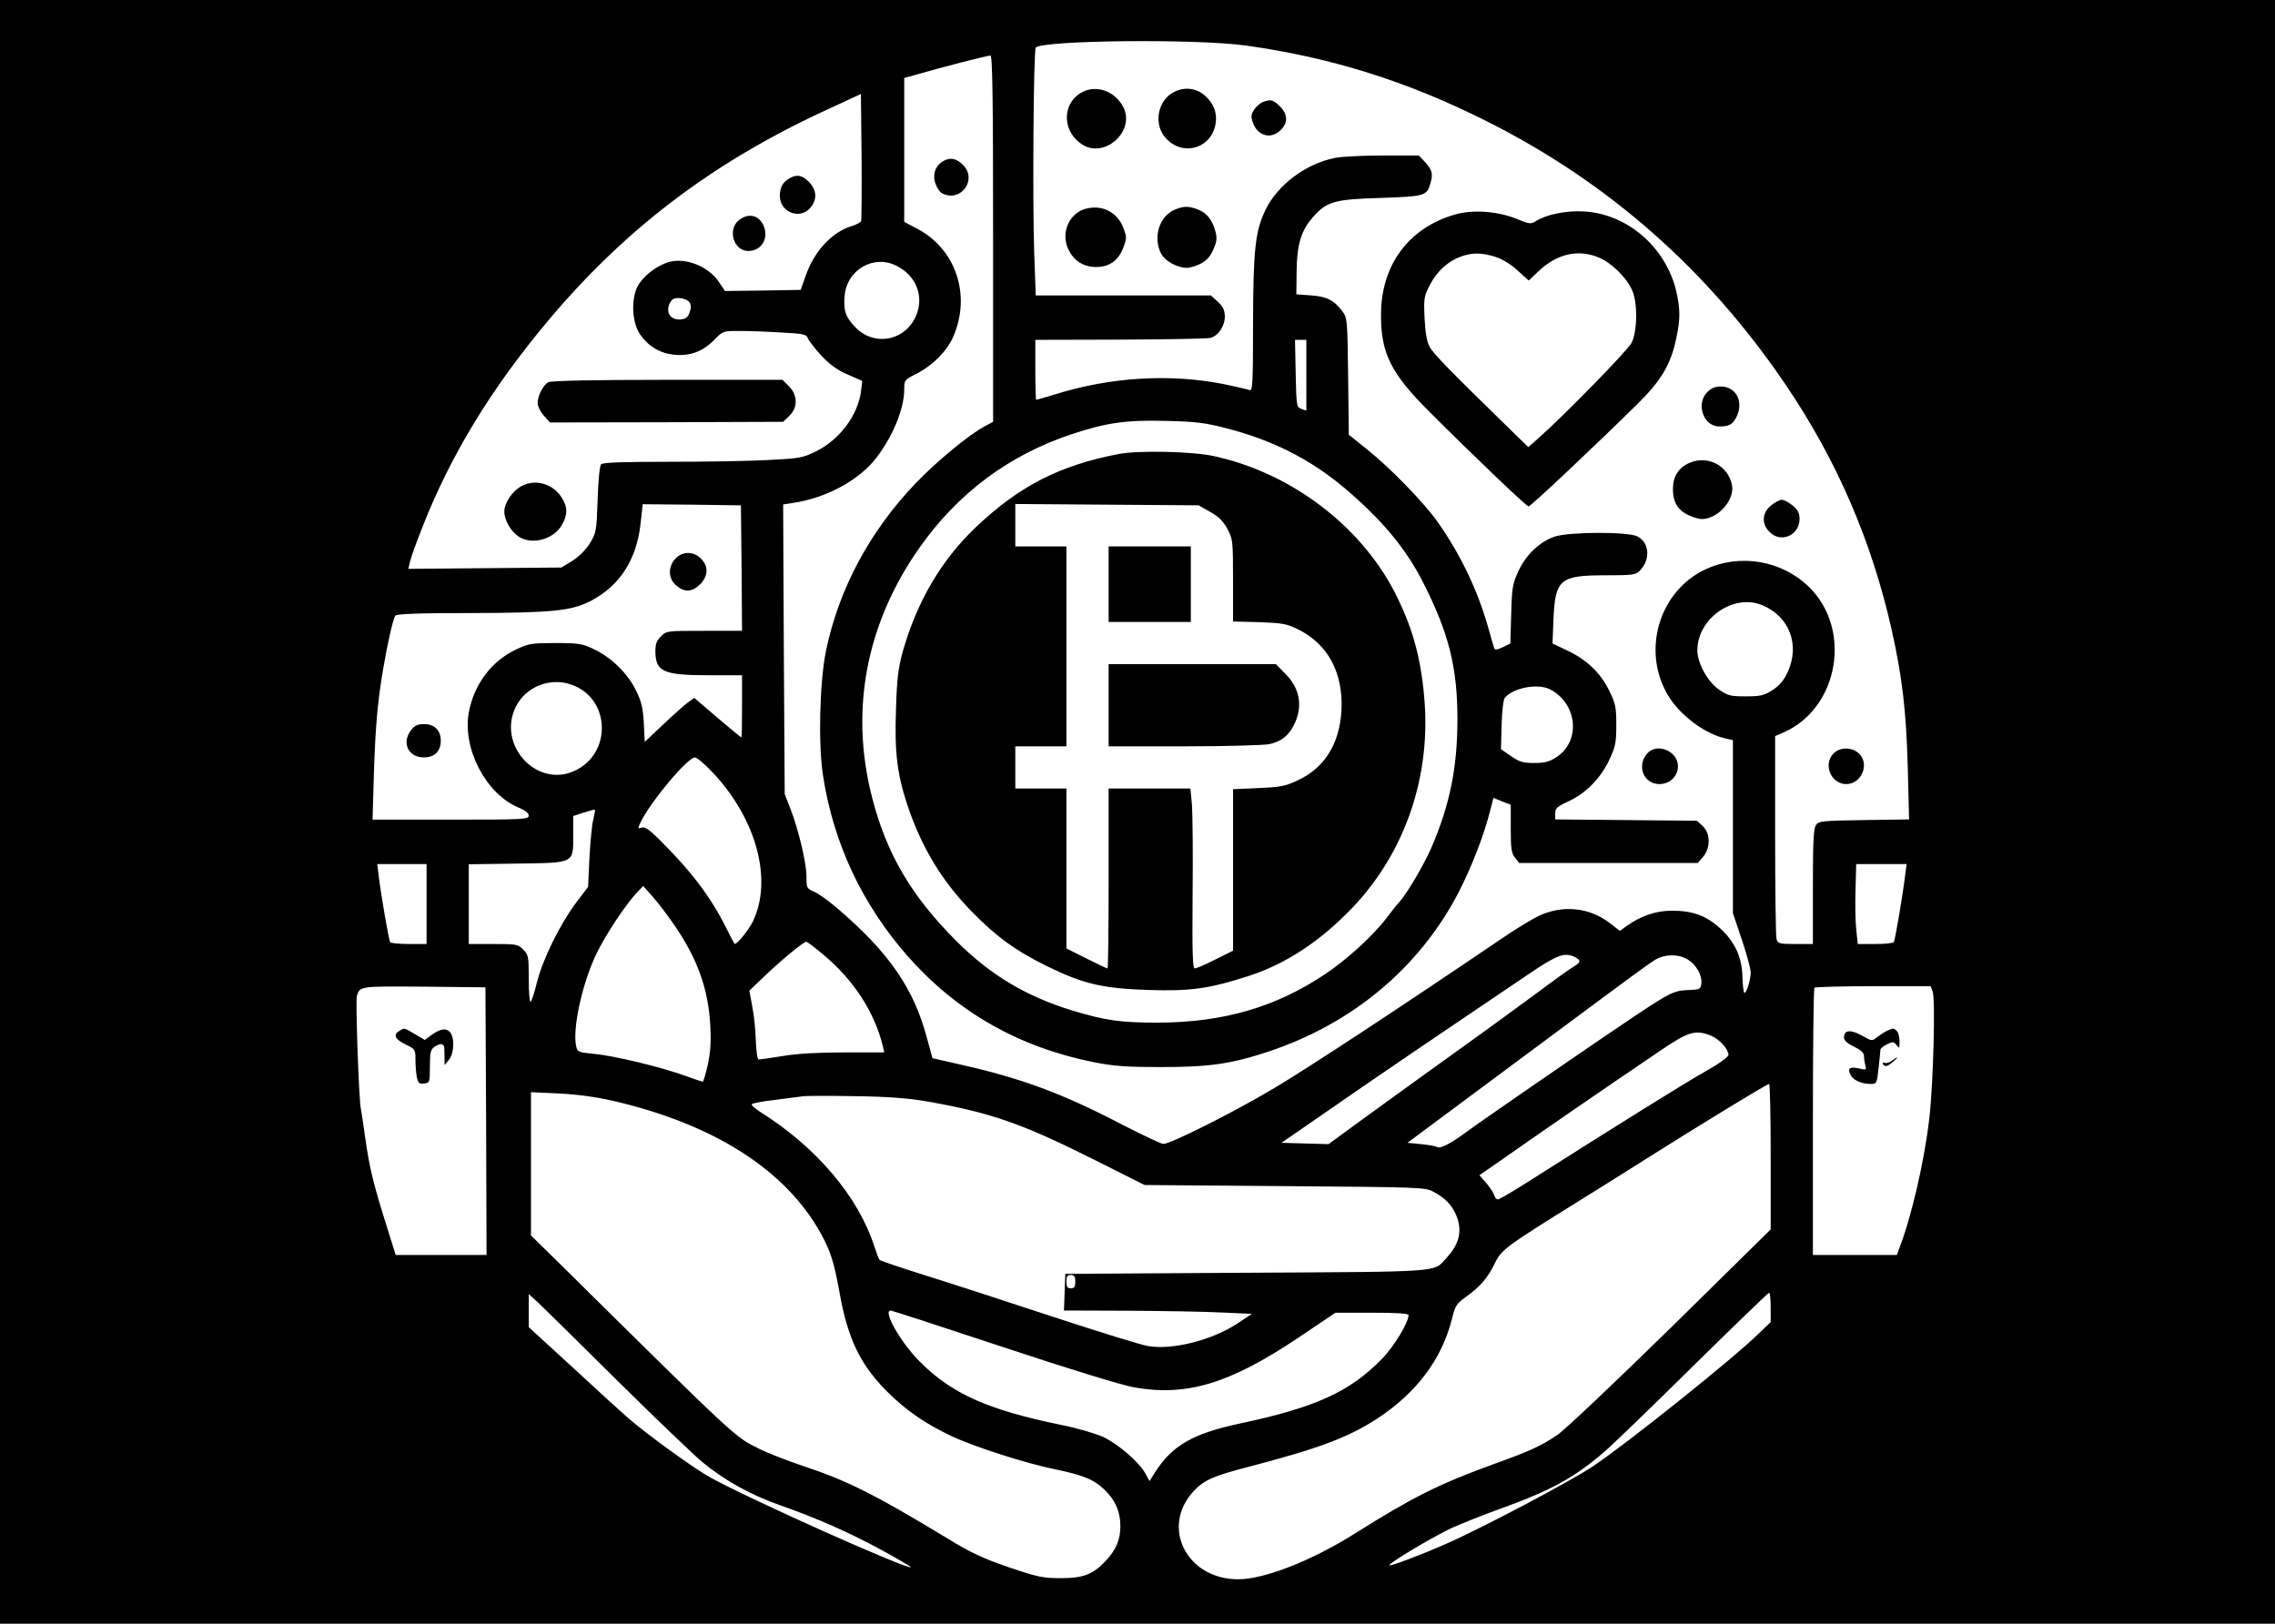 <?xml version="1.0" standalone="no"?>
<!DOCTYPE svg PUBLIC "-//W3C//DTD SVG 20010904//EN"
 "http://www.w3.org/TR/2001/REC-SVG-20010904/DTD/svg10.dtd">
<svg version="1.0" xmlns="http://www.w3.org/2000/svg"
 width="1024pt" height="731pt" viewBox="0 0 1024 731"
 preserveAspectRatio="xMidYMid meet">

<g transform="translate(0,731) scale(0.1,-0.1)"
fill="#000000" stroke="none">
<path d="M0 3655 l0 -3655 5120 0 5120 0 0 3655 0 3655 -5120 0 -5120 0 0
-3655z m5608 3450 c381 -53 727 -161 1084 -341 545 -273 995 -669 1344 -1184
231 -340 389 -706 479 -1107 47 -211 65 -363 72 -615 l6 -237 -202 -3 c-187
-3 -204 -4 -217 -22 -11 -16 -14 -71 -14 -278 l0 -258 -79 0 c-73 0 -79 2 -85
23 -3 12 -6 223 -6 468 l0 445 39 17 c248 110 309 465 112 656 -122 118 -309
150 -464 78 -208 -97 -289 -364 -170 -566 53 -90 166 -175 261 -196 l32 -7 0
-389 0 -390 40 -119 c22 -65 40 -132 40 -148 0 -32 -18 -92 -28 -92 -4 0 -8
32 -9 71 -2 91 -35 161 -104 223 -61 54 -121 76 -213 76 -73 0 -140 -23 -206
-70 l-29 -21 -46 36 c-92 70 -210 82 -318 32 -28 -13 -104 -59 -167 -102 -455
-309 -863 -577 -1020 -671 -182 -109 -470 -254 -504 -254 -9 0 -94 40 -189 89
-269 140 -451 207 -727 269 l-123 28 -24 88 c-59 225 -171 387 -402 585 -41
35 -89 70 -108 77 -32 14 -33 17 -33 68 0 61 -36 212 -73 307 l-25 64 -4 652
-3 652 45 7 c150 22 299 103 377 206 74 99 123 219 123 305 0 42 1 43 58 72
70 36 134 100 162 164 82 186 14 393 -159 486 l-61 32 0 324 0 324 58 16 c94
28 316 85 330 85 9 0 12 -172 12 -825 l0 -824 -32 -17 c-71 -36 -220 -159
-317 -260 -207 -217 -345 -475 -403 -753 -29 -143 -36 -423 -13 -566 47 -303
176 -576 379 -808 222 -252 500 -411 839 -479 92 -18 146 -22 302 -22 218 0
317 14 485 70 379 126 679 378 855 716 58 113 114 257 140 360 l17 66 39 -16
39 -15 0 -107 c0 -91 3 -111 19 -131 l19 -24 402 0 402 0 24 28 c34 40 33 105
-2 138 l-26 24 -319 3 -319 3 0 27 c0 23 9 31 59 54 80 37 145 104 184 186 28
60 32 77 32 157 0 82 -3 97 -32 156 -40 81 -102 140 -190 181 l-65 31 4 106
c8 183 28 201 233 201 123 0 137 2 155 20 50 50 45 127 -10 155 -42 22 -309
21 -373 -1 -67 -23 -129 -82 -163 -156 -26 -57 -29 -75 -32 -194 l-4 -131 -34
-17 c-27 -12 -36 -13 -39 -3 -2 6 -15 50 -28 97 -47 165 -126 329 -226 470
-61 87 -217 247 -318 327 l-82 66 -3 263 c-3 247 -4 264 -24 290 -38 52 -71
69 -142 74 l-67 5 1 101 c1 122 20 186 74 247 62 70 96 80 306 86 199 7 207 9
223 68 12 41 7 59 -27 96 l-26 27 -162 0 c-90 0 -187 -5 -216 -11 -132 -27
-257 -121 -312 -234 -46 -96 -55 -176 -56 -514 0 -271 -2 -303 -16 -297 -8 3
-59 15 -112 26 -245 49 -513 33 -765 -46 -43 -13 -80 -24 -83 -24 -2 0 -4 61
-4 135 l0 135 383 1 c210 1 393 4 406 8 36 10 65 55 64 98 -1 28 -9 44 -32 65
l-31 28 -394 0 -394 0 -7 193 c-8 230 -3 912 7 923 34 33 724 40 946 9z
m-1732 -790 c-2 -6 -22 -17 -43 -23 -89 -27 -169 -114 -207 -225 l-22 -62
-170 -3 -171 -2 -26 39 c-47 71 -148 112 -224 92 -57 -16 -119 -64 -144 -112
-29 -59 -24 -160 11 -213 38 -55 89 -86 154 -93 72 -7 129 14 181 67 39 40 40
40 115 40 41 0 126 -3 187 -7 98 -5 113 -8 119 -25 3 -10 30 -45 59 -77 39
-42 72 -66 120 -87 l66 -29 -5 -44 c-14 -110 -96 -220 -203 -273 -61 -30 -74
-32 -216 -39 -84 -5 -284 -8 -446 -8 -201 0 -297 -3 -305 -11 -7 -6 -13 -71
-16 -159 -5 -143 -6 -149 -35 -197 -19 -30 -49 -60 -79 -79 l-49 -30 -345 -3
-344 -3 7 31 c4 18 29 88 56 156 127 324 308 622 565 929 344 410 731 706
1234 941 l175 81 3 -281 c1 -154 0 -286 -2 -291z m164 -204 c83 -44 118 -132
86 -216 -47 -121 -194 -149 -280 -54 -42 45 -50 73 -44 140 12 118 135 186
238 130z m-936 -163 c7 -11 7 -26 0 -45 -7 -21 -17 -29 -41 -31 -51 -5 -73 43
-40 86 14 18 67 11 81 -10z m2776 -328 l0 -159 -22 8 c-22 8 -23 13 -26 160
l-3 151 26 0 25 0 0 -160z m-360 -238 c206 -53 375 -138 528 -266 171 -144
281 -276 359 -431 115 -227 153 -381 153 -613 0 -217 -34 -386 -118 -580 -34
-78 -111 -208 -145 -245 -7 -6 -32 -38 -56 -70 -60 -79 -178 -187 -277 -253
-225 -150 -458 -217 -754 -218 -170 0 -235 10 -385 55 -208 64 -368 160 -521
313 -203 203 -314 393 -379 647 -101 393 -26 784 215 1125 172 244 401 415
683 509 156 52 246 65 427 60 131 -3 173 -8 270 -33z m-2182 -629 l2 -283
-170 0 c-168 0 -171 0 -195 -25 -19 -18 -25 -35 -25 -65 0 -94 34 -110 240
-110 l150 0 0 -140 c0 -77 -1 -140 -3 -140 -2 0 -50 40 -108 89 l-104 89 -28
-20 c-15 -11 -65 -55 -111 -99 l-84 -79 -4 84 c-4 69 -10 96 -36 149 -38 77
-111 148 -192 186 -49 23 -67 26 -170 26 -105 0 -120 -2 -175 -28 -113 -53
-191 -157 -215 -285 -29 -163 78 -368 225 -428 29 -12 45 -25 45 -36 0 -17
-23 -18 -352 -18 l-351 0 6 208 c7 215 17 327 42 472 18 108 44 222 54 238 5
8 95 12 341 12 365 1 451 10 536 53 131 67 209 185 227 347 l10 90 221 -2 221
-3 3 -282z m4595 -168 c122 -51 170 -179 113 -302 -17 -37 -37 -60 -68 -80
-38 -24 -53 -28 -120 -28 -69 0 -81 3 -120 30 -52 36 -98 120 -98 177 0 144
163 258 293 203z m-5362 -357 c177 -60 186 -311 14 -389 -170 -77 -347 116
-264 288 44 90 153 135 250 101z m4407 -22 c122 -64 138 -232 29 -304 -32 -21
-52 -27 -101 -27 -52 0 -67 5 -105 31 l-45 31 3 109 c1 60 8 115 14 122 38 46
150 67 205 38z m-3767 -377 c195 -209 267 -481 178 -667 -20 -41 -76 -109 -83
-101 -2 2 -18 33 -36 69 -72 144 -159 259 -310 408 -39 38 -58 51 -72 46 -19
-6 -19 -5 0 33 50 96 208 283 240 283 9 0 47 -32 83 -71z m-541 -210 c-6 -24
-13 -102 -17 -173 l-6 -129 -54 -71 c-72 -96 -149 -252 -176 -358 -12 -49 -25
-88 -29 -88 -5 0 -8 47 -8 105 0 99 -2 107 -25 130 -23 24 -31 25 -135 25
l-110 0 0 179 0 180 214 3 c265 4 256 -1 256 128 l0 86 48 16 c26 8 48 14 50
13 1 -1 -2 -22 -8 -46z m-750 -379 l0 -180 -79 0 c-44 0 -82 4 -85 8 -6 10
-41 213 -51 295 l-7 57 111 0 111 0 0 -180z m6655 128 c-10 -85 -45 -291 -51
-300 -3 -4 -40 -8 -83 -8 l-79 0 -7 66 c-4 36 -5 117 -3 180 l3 114 113 0 114
0 -7 -52z m-5546 -214 c108 -154 159 -293 168 -460 4 -76 1 -120 -11 -177 -10
-43 -20 -77 -23 -77 -3 0 -38 12 -77 26 -109 40 -322 91 -409 99 -71 7 -78 9
-83 32 -19 76 25 282 90 418 42 87 130 220 184 278 l27 28 43 -48 c23 -26 64
-80 91 -119z m677 -142 c138 -115 231 -260 268 -413 l6 -27 -178 0 c-114 0
-212 -5 -277 -16 -55 -9 -104 -16 -110 -16 -6 0 -11 37 -13 84 -1 46 -8 116
-16 155 l-13 71 72 69 c78 74 172 151 184 151 5 0 39 -26 77 -58z m3385 -12
c26 -14 24 -23 -8 -42 -16 -9 -94 -65 -174 -125 -80 -59 -190 -139 -244 -178
-149 -107 -385 -277 -543 -392 l-142 -104 -106 3 -106 3 74 51 c40 28 170 117
288 199 118 81 307 210 420 286 113 76 261 176 330 223 129 88 164 101 211 76z
m506 -10 c38 -23 65 -71 61 -108 -3 -25 -7 -27 -53 -29 -69 -2 -85 -10 -242
-114 -181 -121 -698 -477 -765 -527 -69 -51 -116 -75 -130 -66 -6 4 -39 10
-72 13 l-61 6 125 93 c69 51 251 187 405 301 510 379 550 408 585 430 44 26
105 27 147 1z m-5409 -727 l2 -603 -205 0 -204 0 -40 128 c-60 190 -78 265
-96 392 -9 63 -18 126 -21 140 -9 43 -24 484 -18 505 14 46 12 45 303 43 l276
-3 3 -602z m6511 583 c13 -33 3 -417 -15 -571 -22 -192 -81 -447 -136 -587
l-10 -28 -189 0 -189 0 0 598 c0 329 3 602 7 605 3 4 123 7 265 7 l258 0 9
-24z m-995 -200 c36 -15 76 -60 76 -85 -1 -10 -42 -40 -108 -77 -94 -53 -427
-261 -798 -497 -66 -42 -126 -77 -132 -77 -6 0 -14 9 -17 21 -4 11 -20 35 -36
54 l-30 34 98 68 c162 114 427 297 721 496 122 83 155 93 226 63z m266 -544
l0 -327 -449 -442 c-247 -242 -477 -460 -511 -483 -72 -49 -123 -73 -291 -133
-246 -90 -360 -147 -627 -315 -192 -120 -402 -202 -519 -202 -233 0 -351 237
-199 398 45 48 87 67 241 107 322 84 450 132 582 217 178 116 293 269 338 449
15 61 21 70 63 100 64 46 98 85 130 151 30 62 49 76 382 283 63 39 196 122
295 185 236 149 548 340 558 340 4 0 7 -147 7 -328z m-5215 253 c457 -105 780
-311 939 -597 45 -82 60 -130 85 -268 37 -208 93 -324 215 -446 86 -85 168
-142 290 -200 100 -47 336 -123 461 -148 122 -25 174 -45 217 -84 55 -49 80
-103 81 -171 0 -63 -19 -108 -67 -159 -56 -60 -100 -77 -201 -77 -81 0 -104 5
-234 49 -116 40 -171 65 -275 129 -328 199 -452 261 -651 327 -71 24 -159 58
-195 76 -115 57 -87 31 -922 856 l-108 106 0 323 0 322 128 -6 c80 -4 167 -16
237 -32z m1420 -4 c286 -51 422 -98 744 -259 l233 -117 632 -5 c622 -5 632 -5
671 -27 50 -27 80 -58 100 -105 28 -69 14 -129 -44 -191 -60 -66 -5 -62 -901
-67 l-815 -5 -3 -82 -3 -83 288 -1 c158 -1 349 -4 423 -8 l135 -6 -63 -42
c-116 -77 -295 -122 -405 -103 -34 6 -224 65 -422 130 -198 65 -454 149 -570
185 -115 36 -213 69 -216 73 -4 4 -14 32 -24 62 -72 223 -261 446 -513 604
-23 15 -41 30 -38 35 3 4 49 13 103 19 54 7 109 14 123 16 14 3 120 3 235 1
156 -2 241 -9 330 -24z m665 -811 c0 -23 -4 -30 -20 -30 -16 0 -20 7 -20 30 0
23 4 30 20 30 16 0 20 -7 20 -30z m3130 -116 l0 -66 -53 -51 c-115 -113 -595
-497 -748 -599 -102 -68 -499 -278 -659 -348 -113 -50 -251 -102 -256 -97 -8
7 192 126 276 166 47 21 150 63 230 91 226 82 331 140 468 260 37 32 216 205
397 384 182 179 333 325 338 326 4 0 7 -30 7 -66z m-5195 -326 c171 -169 345
-336 387 -371 101 -83 217 -147 347 -193 162 -56 320 -126 462 -204 71 -39
129 -73 129 -75 0 -19 -715 300 -904 404 -71 39 -289 197 -371 269 -22 19
-131 118 -242 221 l-203 186 0 75 0 74 43 -39 c23 -22 182 -178 352 -347z
m1741 147 c295 -98 536 -172 589 -181 236 -42 431 17 738 223 l168 113 165 0
c113 0 164 -3 164 -11 0 -33 -66 -142 -119 -196 -145 -149 -298 -219 -641
-292 -210 -45 -303 -98 -380 -218 l-26 -41 -19 35 c-28 51 -122 132 -190 164
-33 15 -118 40 -189 54 -330 68 -492 140 -636 285 -86 86 -168 230 -131 230 5
0 233 -74 507 -165z"/>
<path d="M4862 6890 c-84 -53 -79 -175 10 -231 102 -64 239 62 184 169 -39 75
-128 104 -194 62z"/>
<path d="M5273 6889 c-62 -39 -78 -135 -32 -193 71 -91 204 -62 229 49 11 51
-5 98 -46 134 -42 38 -102 42 -151 10z"/>
<path d="M5683 6850 c-12 -5 -29 -20 -38 -34 -14 -21 -15 -32 -6 -57 21 -62
83 -78 126 -34 33 33 32 70 -4 106 -31 31 -42 33 -78 19z"/>
<path d="M4250 6587 c-38 -19 -54 -60 -40 -102 6 -19 20 -40 30 -45 81 -43
159 56 98 124 -29 31 -57 39 -88 23z"/>
<path d="M4883 6369 c-73 -22 -109 -110 -74 -182 25 -52 68 -79 126 -79 58 0
99 29 121 87 16 43 16 47 0 90 -28 72 -99 106 -173 84z"/>
<path d="M5281 6363 c-65 -32 -91 -125 -55 -194 19 -39 91 -73 131 -63 56 14
85 35 104 80 16 36 18 51 10 81 -14 53 -38 83 -77 99 -43 18 -71 17 -113 -3z"/>
<path d="M6552 6345 c-211 -59 -337 -229 -336 -455 0 -171 45 -261 216 -432
205 -205 439 -428 448 -428 10 0 292 266 490 461 107 105 151 179 175 296 19
86 18 132 0 212 -47 198 -220 348 -415 359 -80 5 -171 -14 -218 -44 -21 -14
-29 -13 -89 12 -83 33 -194 41 -271 19z m175 -190 c33 -10 70 -32 103 -62 l51
-46 42 40 c84 81 181 103 275 63 58 -25 125 -92 149 -148 25 -57 23 -187 -4
-237 -19 -35 -305 -328 -421 -430 l-43 -38 -77 75 c-285 278 -352 347 -368
378 -12 24 -19 64 -22 130 -4 89 -2 98 25 149 31 60 82 106 139 126 51 18 89
18 151 0z"/>
<path d="M7685 5545 c-53 -53 -18 -155 54 -155 43 0 60 9 76 41 36 69 0 139
-70 139 -25 0 -44 -8 -60 -25z"/>
<path d="M7604 5226 c-49 -22 -74 -61 -74 -118 0 -64 26 -101 84 -123 36 -14
51 -15 79 -6 63 21 113 92 103 146 -17 89 -109 137 -192 101z"/>
<path d="M7971 5034 c-40 -33 -43 -83 -6 -119 51 -52 135 -15 135 59 0 26 -7
40 -31 60 -17 14 -39 26 -49 26 -10 0 -32 -12 -49 -26z"/>
<path d="M7411 3914 c-44 -56 -11 -134 58 -134 76 0 113 89 56 138 -37 31 -88
30 -114 -4z"/>
<path d="M8252 3917 c-47 -50 -10 -137 58 -137 69 0 107 91 57 138 -32 30 -87
29 -115 -1z"/>
<path d="M3555 6508 c-32 -18 -44 -40 -45 -79 0 -74 89 -110 137 -55 32 38 30
80 -6 117 -31 31 -54 35 -86 17z"/>
<path d="M3326 6319 c-53 -42 -24 -139 42 -139 57 0 92 53 71 109 -20 52 -68
65 -113 30z"/>
<path d="M2467 5589 c-22 -13 -47 -61 -47 -93 0 -14 12 -40 28 -57 l27 -31
525 1 525 2 27 26 c40 38 39 94 -1 134 l-29 29 -519 0 c-333 0 -524 -4 -536
-11z"/>
<path d="M2350 5123 c-43 -22 -80 -76 -80 -117 0 -38 30 -89 65 -112 61 -40
161 -11 196 56 24 44 24 77 -1 117 -38 64 -117 88 -180 56z"/>
<path d="M5035 5266 c-265 -51 -446 -143 -642 -329 -157 -149 -266 -336 -330
-562 -20 -74 -26 -120 -30 -257 -7 -198 5 -292 52 -435 63 -188 157 -343 289
-477 111 -114 200 -178 341 -247 162 -79 247 -99 455 -106 189 -6 274 6 450
63 167 54 321 155 466 306 240 251 358 598 324 956 -17 183 -55 314 -133 467
-156 301 -468 536 -811 611 -97 22 -341 27 -431 10z m411 -260 c38 -21 59 -41
78 -76 25 -47 26 -52 26 -233 l0 -185 118 -3 c104 -4 123 -7 174 -32 136 -67
205 -197 196 -367 -9 -151 -78 -260 -201 -315 -53 -25 -78 -29 -174 -33 l-113
-5 0 -363 0 -364 -80 -40 c-44 -22 -85 -40 -92 -40 -10 0 -12 68 -10 332 2
183 0 366 -3 406 l-7 72 -184 0 -184 0 0 -405 c0 -223 -2 -405 -5 -405 -3 0
-46 20 -95 45 l-90 45 0 360 0 360 -115 0 -115 0 0 95 0 95 115 0 115 0 0 450
0 450 -115 0 -115 0 0 96 0 95 413 -3 412 -3 51 -29z"/>
<path d="M4990 4680 l0 -170 185 0 185 0 0 170 0 170 -185 0 -185 0 0 -170z"/>
<path d="M4990 4135 l0 -185 343 0 c188 0 360 5 381 10 51 11 85 37 108 82 44
84 31 168 -37 235 l-42 43 -377 0 -376 0 0 -185z"/>
<path d="M3040 4795 c-34 -37 -33 -90 4 -121 37 -32 71 -30 107 5 37 38 39 82
4 116 -33 34 -83 34 -115 0z"/>
<path d="M1851 4024 c-45 -57 -14 -124 57 -124 48 0 76 28 76 75 0 47 -28 75
-75 75 -29 0 -42 -6 -58 -26z"/>
<path d="M1798 2669 c-30 -17 -20 -38 27 -61 44 -21 45 -23 45 -69 0 -25 3
-61 6 -78 6 -27 11 -32 33 -29 25 3 26 5 26 76 0 61 3 76 19 88 29 20 46 17
46 -8 0 -13 1 -34 1 -48 l0 -25 20 24 c24 29 26 103 3 126 -18 18 -44 13 -85
-17 l-27 -20 -44 26 c-51 30 -47 29 -70 15z"/>
<path d="M8495 2670 c-11 -5 -31 -18 -44 -28 -25 -20 -25 -20 -71 6 -50 28
-80 25 -80 -8 0 -14 13 -27 45 -42 31 -15 45 -28 45 -42 0 -12 3 -31 6 -43 6
-20 4 -21 -30 -13 -41 9 -52 0 -36 -30 13 -24 49 -40 90 -40 27 0 28 1 36 73
4 39 8 76 8 82 1 5 14 16 30 24 26 12 31 12 43 -5 12 -16 13 -14 13 17 0 19
-5 40 -12 47 -14 14 -16 14 -43 2z"/>
<path d="M8515 2534 c-11 -8 -25 -12 -33 -9 -7 2 -10 0 -7 -5 9 -15 20 -12 46
10 28 23 23 26 -6 4z"/>
</g>
</svg>
